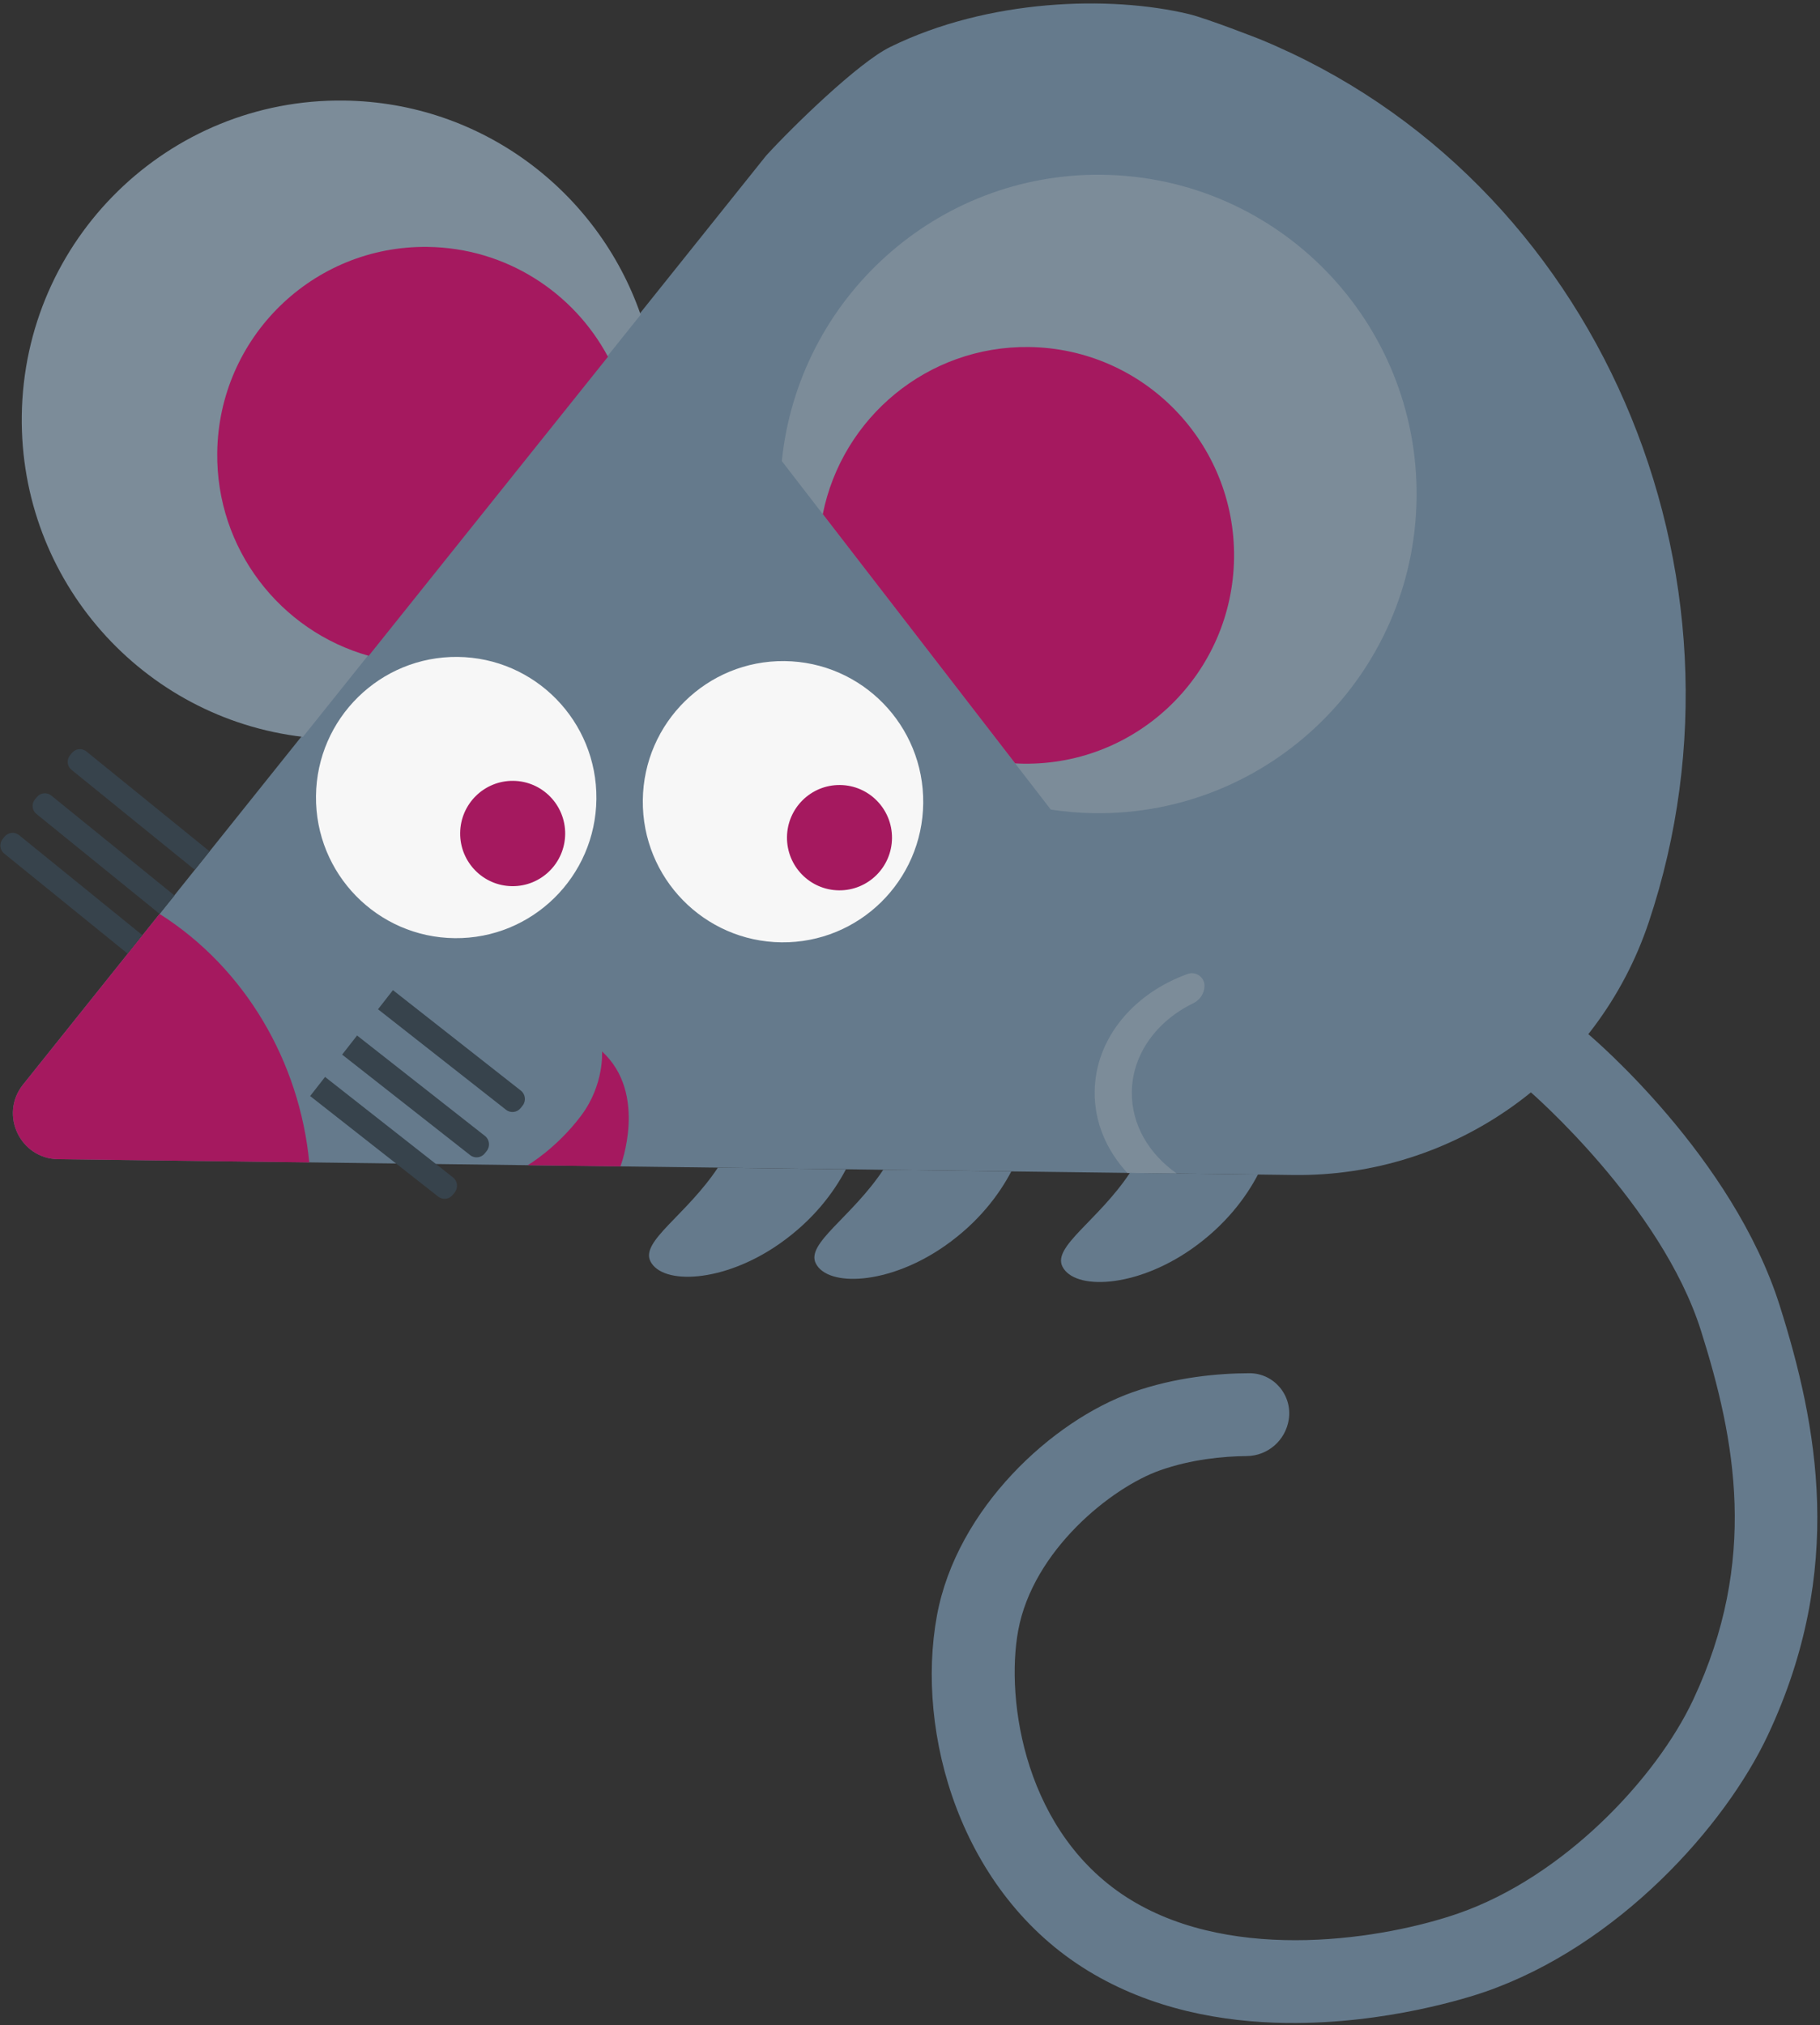 <svg width="462" height="514" viewBox="0 0 462 514" fill="none" xmlns="http://www.w3.org/2000/svg">
<rect x="0" y="0" width="462" height="514" fill="#333333" stroke="none"/>
<path d="M328.344 298.207L14.765 294.194C5.159 294.067 -0.162 282.978 5.751 275.376L194.465 39.517C201.168 32.173 217.821 15.931 225.944 11.938C250.827 -0.313 281.768 -1.208 301.743 3.563C306.392 4.674 319.761 9.929 319.761 9.929C405.718 45.26 448.085 145.68 418.547 234.003C405.579 272.783 369.128 298.729 328.344 298.207Z" fill="#657A8C"/>
<path d="M115.429 238.099C135.084 238.305 151.185 222.493 151.392 202.782C151.598 183.072 135.831 166.927 116.175 166.721C96.519 166.516 80.418 182.327 80.212 202.038C80.006 221.749 95.773 237.894 115.429 238.099Z" fill="#F7F7F7"/>
<path d="M129.999 224.903C137.36 224.979 143.389 219.058 143.466 211.677C143.544 204.296 137.639 198.249 130.278 198.172C122.918 198.095 116.888 204.017 116.811 211.398C116.734 218.779 122.638 224.826 129.999 224.903Z" fill="#A5195F"/>
<path d="M198.392 239.157C218.047 239.363 234.148 223.551 234.355 203.84C234.561 184.13 218.794 167.984 199.138 167.779C179.483 167.573 163.381 183.385 163.175 203.096C162.969 222.806 178.736 238.952 198.392 239.157Z" fill="#F7F7F7"/>
<path d="M212.962 225.96C220.323 226.037 226.352 220.116 226.429 212.735C226.507 205.353 220.602 199.307 213.241 199.23C205.881 199.153 199.851 205.074 199.774 212.456C199.697 219.837 205.601 225.883 212.962 225.96Z" fill="#A5195F"/>
<path d="M162.629 79.871C151.763 48.592 122.291 25.965 87.349 25.522C42.731 24.952 6.1 60.763 5.528 105.505C4.995 147.414 36.278 182.285 76.906 187.013L162.62 79.879L162.629 79.871Z" fill="#7C8C99"/>
<path d="M154.323 90.524C145.542 74.145 128.393 62.915 108.544 62.664C79.425 62.29 55.52 85.663 55.146 114.863C54.83 139.338 71.155 160.133 93.595 166.442L154.332 90.532L154.323 90.524Z" fill="#A5195F"/>
<path d="M279.845 44.349C237.691 43.813 202.677 75.753 198.463 117.019L266.735 205.466C270.339 206.005 274.023 206.337 277.771 206.385C322.388 206.955 359.02 171.144 359.591 126.402C360.162 81.66 324.453 44.928 279.836 44.358L279.845 44.349Z" fill="#7C8C99"/>
<path d="M261.216 88.073C235.439 87.743 213.759 106.024 208.86 130.477L257.69 193.733C258.413 193.775 259.128 193.809 259.86 193.816C288.979 194.19 312.883 170.817 313.258 141.617C313.632 112.417 290.326 88.447 261.207 88.073L261.216 88.073Z" fill="#A5195F"/>
<path d="M40.506 231.942L5.751 275.384C-0.162 282.978 5.159 294.076 14.765 294.202L78.507 295.016C76.034 269.544 62.342 245.77 40.506 231.942Z" fill="#A5195F"/>
<path d="M32.345 241.983L1.049 216.607C-0.061 215.706 -0.234 214.071 0.665 212.948L1.145 212.349C2.062 211.218 3.718 211.036 4.846 211.955L36.108 237.313L32.345 241.983Z" fill="#37434C"/>
<path d="M40.532 231.942L9.236 206.566C8.126 205.665 7.953 204.03 8.852 202.908L9.332 202.308C10.249 201.177 11.905 200.995 13.033 201.914L44.294 227.272L40.532 231.942Z" fill="#37434C"/>
<path d="M49.438 220.742L18.142 195.367C17.031 194.465 16.859 192.83 17.758 191.708L18.238 191.108C19.155 189.977 20.811 189.796 21.939 190.715L53.2 216.073L49.438 220.742Z" fill="#37434C"/>
<path d="M78.718 278.161L111.219 303.678C112.372 304.589 114.046 304.382 114.954 303.225L115.443 302.608C116.36 301.434 116.154 299.73 114.983 298.81L82.517 273.319L78.727 278.169L78.718 278.161Z" fill="#37434C"/>
<path d="M86.841 267.644L119.342 293.162C120.496 294.072 122.169 293.865 123.077 292.708L123.566 292.091C124.483 290.917 124.277 289.213 123.106 288.293L90.64 262.802L86.85 267.653L86.841 267.644Z" fill="#37434C"/>
<path d="M95.948 256.135L128.449 281.653C129.603 282.564 131.276 282.357 132.185 281.2L132.673 280.583C133.59 279.409 133.384 277.704 132.213 276.785L99.747 251.293L95.957 256.144L95.948 256.135Z" fill="#37434C"/>
<path d="M133.963 295.725L157.49 296.023C157.49 296.023 164.567 277.598 152.824 266.848C152.824 266.848 153.451 275.227 147.518 283.14C141.305 291.43 133.963 295.717 133.963 295.717L133.963 295.725Z" fill="#A5195F"/>
<path d="M298.717 297.828C291.677 292.899 287.206 285.447 287.31 277.128C287.437 267.452 293.694 259.093 302.917 254.61C304.614 253.781 305.726 252.108 305.755 250.216C305.778 247.979 303.571 246.435 301.469 247.19C287.735 252.119 278.052 263.561 277.877 277.012C277.778 284.796 280.9 291.974 286.173 297.68L298.717 297.837L298.717 297.828Z" fill="#7C8C99"/>
<path d="M326.654 513.419C310.302 513.214 292.277 509.967 276.241 500.2C243.766 480.419 232.343 439.855 237.842 410.008C242.857 382.809 267.172 360.512 287.504 353.337C298.47 349.469 309.327 348.537 317.168 348.515C323.364 348.502 328.087 354.09 327.153 360.232C326.348 365.538 321.834 369.491 316.483 369.539C310.538 369.597 302.448 370.342 294.465 373.162C282.168 377.5 262.227 393.423 258.464 413.818C255.194 431.522 260.092 465.755 287.13 482.221C313.688 498.397 351.787 491.986 370.111 485.637C396.945 476.345 420.462 451.3 429.821 431.353C446.406 396.006 440.557 365.436 431.774 337.678C421.707 305.871 388.584 277.202 388.268 276.931L402.983 262.284C404.486 263.544 439.826 293.61 451.761 331.312C461.353 361.636 468.509 398.293 448.795 440.304C437.911 463.501 410.789 493.804 376.96 505.513C373.311 506.779 351.999 513.736 326.662 513.411L326.654 513.419Z" fill="#657A8C"/>
<path d="M224.214 296.876C216.16 308.992 204.537 315.558 207.086 320.64C210.099 326.659 225.545 326.181 239.805 316.23C248.415 310.211 253.624 303.18 256.719 297.294L224.223 296.877L224.214 296.876Z" fill="#657A8C"/>
<path d="M286.82 297.678C278.766 309.794 267.143 316.36 269.692 321.441C272.705 327.46 288.15 326.983 302.411 317.031C311.021 311.013 316.23 303.982 319.324 298.096L286.828 297.678L286.82 297.678Z" fill="#657A8C"/>
<path d="M182.233 296.342C174.179 308.458 162.556 315.024 165.105 320.106C168.118 326.125 183.563 325.647 197.824 315.696C206.434 309.677 211.643 302.646 214.737 296.76L182.241 296.342L182.233 296.342Z" fill="#657A8C"/>
</svg>
